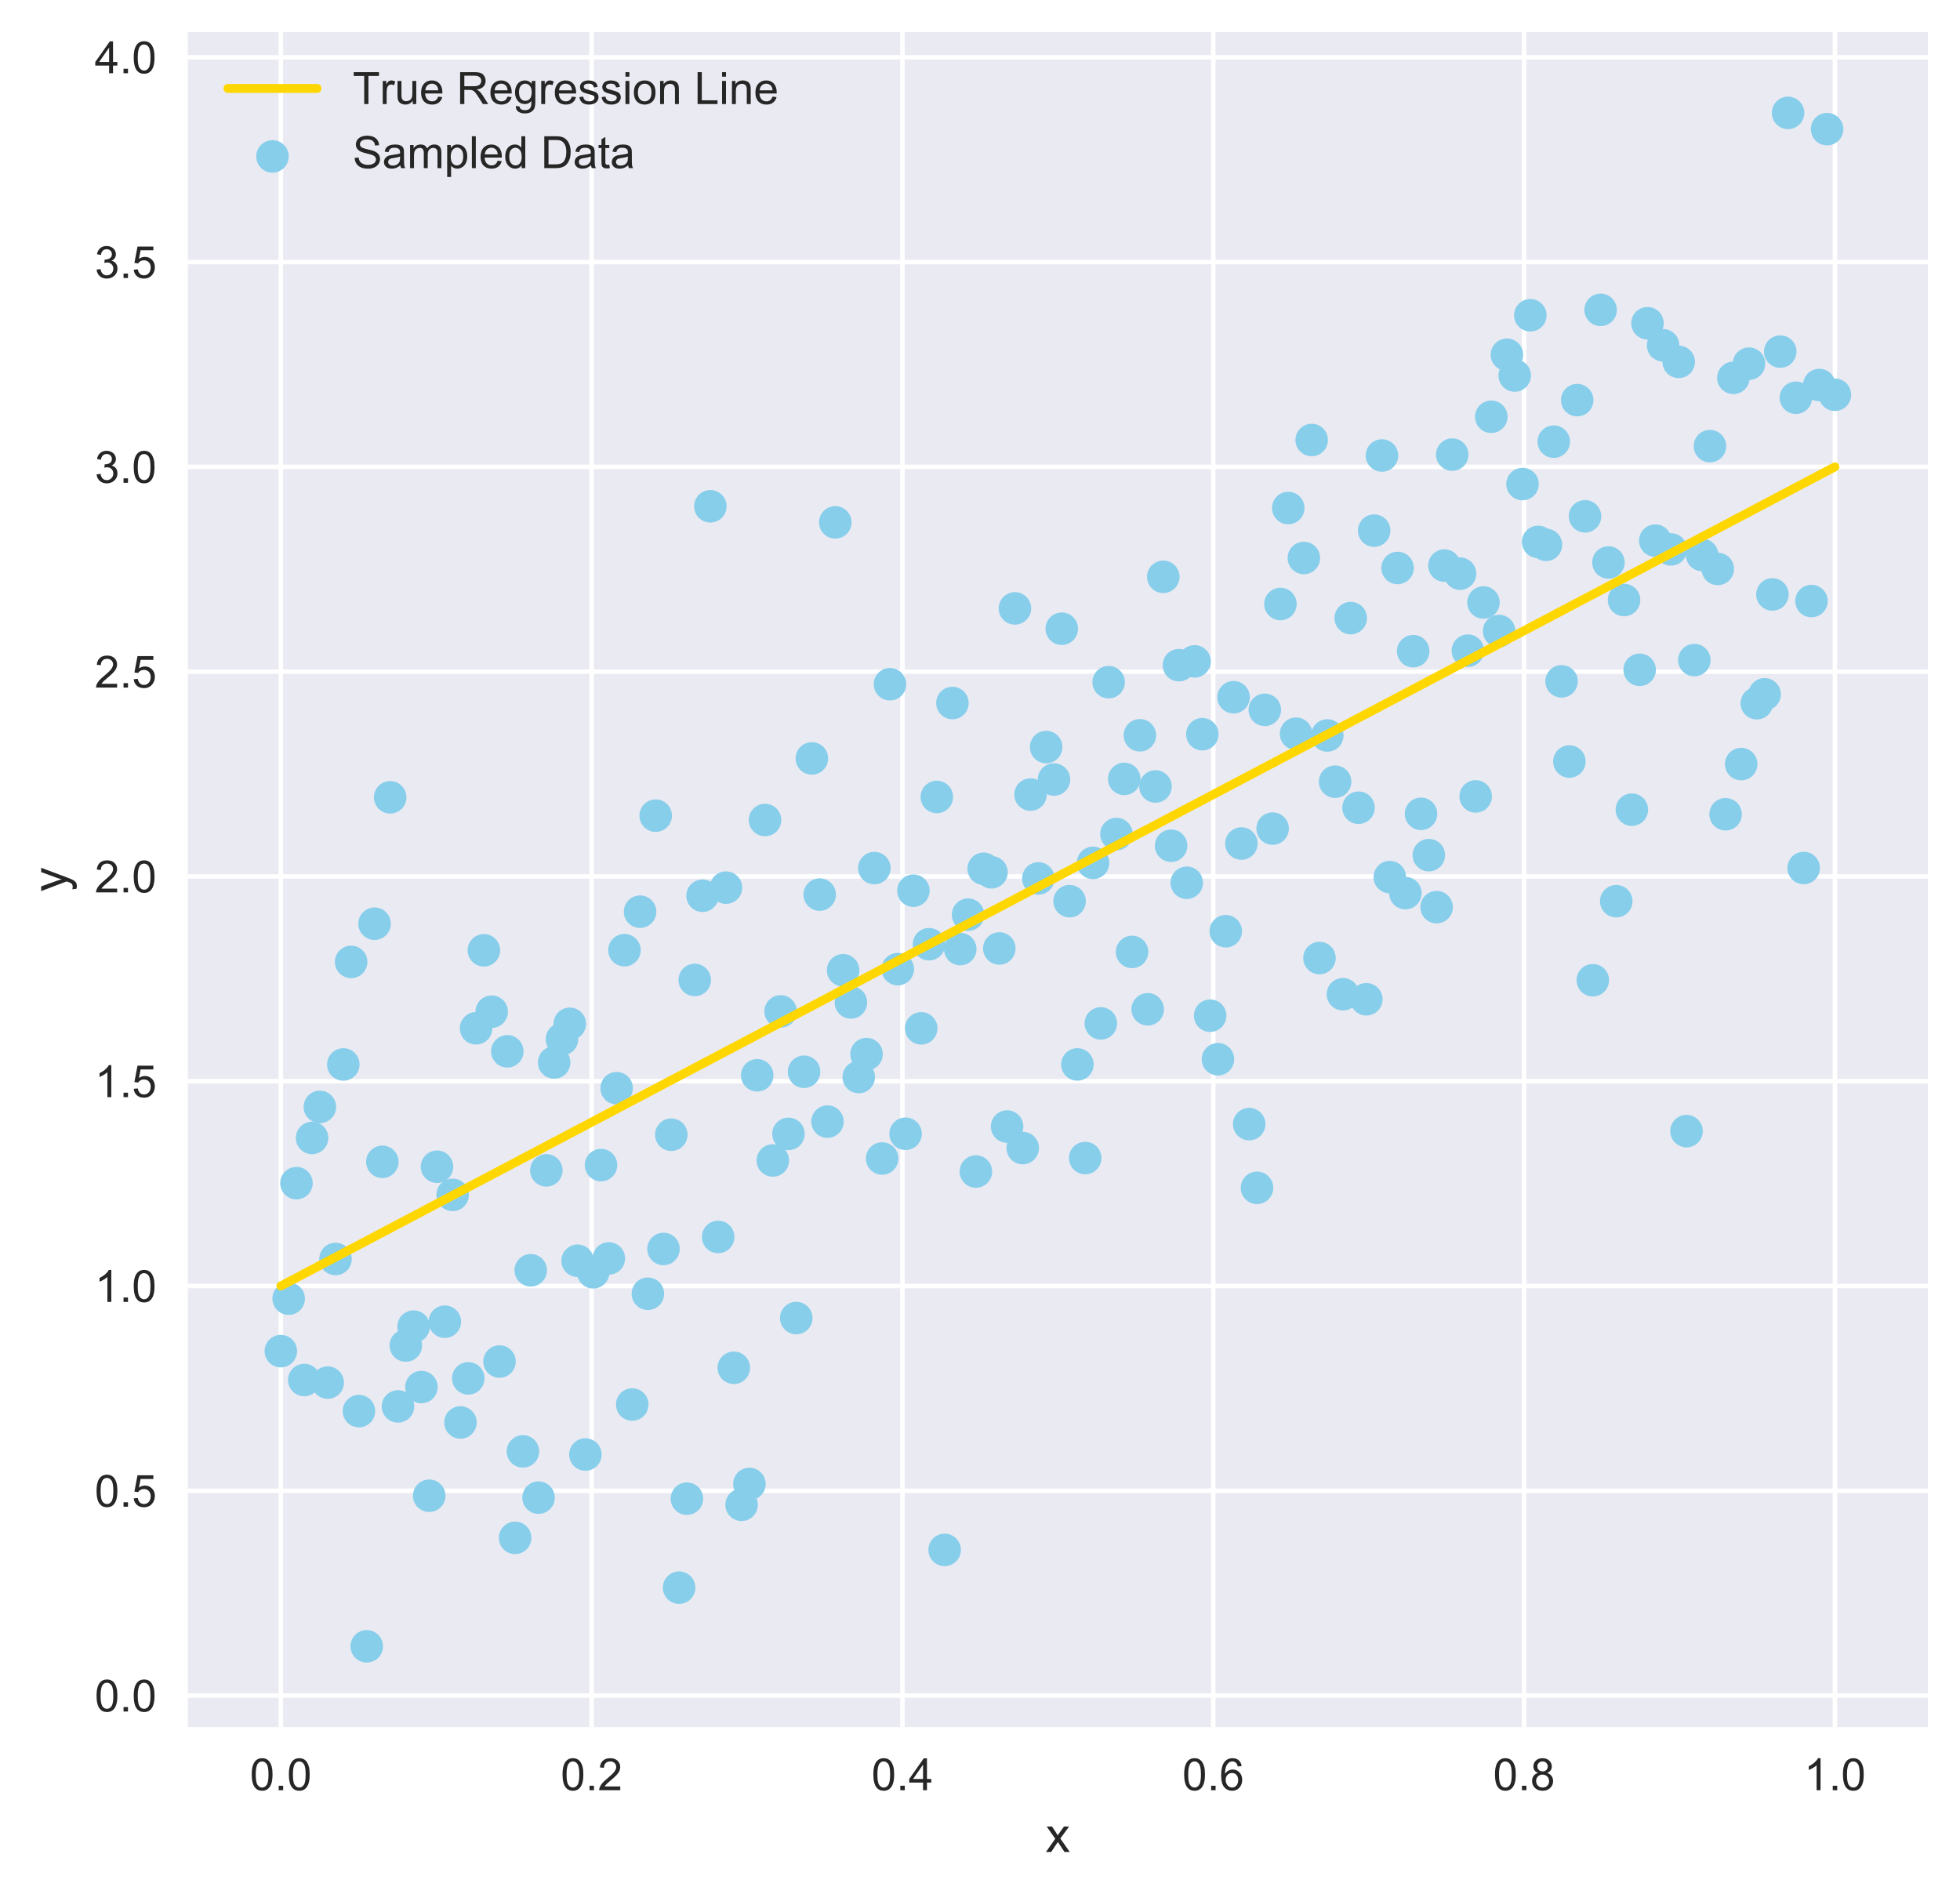 <?xml version="1.0" encoding="utf-8" standalone="no"?>
<!DOCTYPE svg PUBLIC "-//W3C//DTD SVG 1.1//EN"
  "http://www.w3.org/Graphics/SVG/1.1/DTD/svg11.dtd">
<!-- Created with matplotlib (https://matplotlib.org/) -->
<svg height="425.125pt" version="1.1" viewBox="0 0 439.96 425.125" width="439.96pt" xmlns="http://www.w3.org/2000/svg" xmlns:xlink="http://www.w3.org/1999/xlink">
 <defs>
  <style type="text/css">
*{stroke-linecap:butt;stroke-linejoin:round;}
  </style>
 </defs>
 <g id="figure_1">
  <g id="patch_1">
   <path d="M 0 425.125 
L 439.96 425.125 
L 439.96 0 
L 0 0 
z
" style="fill:#ffffff;"/>
  </g>
  <g id="axes_1">
   <g id="patch_2">
    <path d="M 42.16 387.72 
L 432.76 387.72 
L 432.76 7.2 
L 42.16 7.2 
z
" style="fill:#eaeaf2;"/>
   </g>
   <g id="matplotlib.axis_1">
    <g id="xtick_1">
     <g id="line2d_1">
      <path clip-path="url(#p7d7028e37c)" d="M 63.04 387.72 
L 63.04 7.2 
" style="fill:none;stroke:#ffffff;stroke-linecap:round;"/>
     </g>
     <g id="line2d_2"/>
     <g id="text_1">
      <!-- 0.0 -->
      <defs>
       <path d="M 4.156 35.297 
Q 4.156 48 6.766 55.734 
Q 9.375 63.484 14.516 67.672 
Q 19.672 71.875 27.484 71.875 
Q 33.25 71.875 37.594 69.547 
Q 41.938 67.234 44.766 62.859 
Q 47.609 58.5 49.219 52.219 
Q 50.828 45.953 50.828 35.297 
Q 50.828 22.703 48.234 14.969 
Q 45.656 7.234 40.5 3 
Q 35.359 -1.219 27.484 -1.219 
Q 17.141 -1.219 11.234 6.203 
Q 4.156 15.141 4.156 35.297 
z
M 13.188 35.297 
Q 13.188 17.672 17.312 11.828 
Q 21.438 6 27.484 6 
Q 33.547 6 37.672 11.859 
Q 41.797 17.719 41.797 35.297 
Q 41.797 52.984 37.672 58.781 
Q 33.547 64.594 27.391 64.594 
Q 21.344 64.594 17.719 59.469 
Q 13.188 52.938 13.188 35.297 
z
" id="ArialMT-48"/>
       <path d="M 9.078 0 
L 9.078 10.016 
L 19.094 10.016 
L 19.094 0 
z
" id="ArialMT-46"/>
      </defs>
      <g style="fill:#262626;" transform="translate(56.09 401.878)scale(0.1 -0.1)">
       <use xlink:href="#ArialMT-48"/>
       <use x="55.615" xlink:href="#ArialMT-46"/>
       <use x="83.398" xlink:href="#ArialMT-48"/>
      </g>
     </g>
    </g>
    <g id="xtick_2">
     <g id="line2d_3">
      <path clip-path="url(#p7d7028e37c)" d="M 132.808 387.72 
L 132.808 7.2 
" style="fill:none;stroke:#ffffff;stroke-linecap:round;"/>
     </g>
     <g id="line2d_4"/>
     <g id="text_2">
      <!-- 0.2 -->
      <defs>
       <path d="M 50.344 8.453 
L 50.344 0 
L 3.031 0 
Q 2.938 3.172 4.047 6.109 
Q 5.859 10.938 9.828 15.625 
Q 13.812 20.312 21.344 26.469 
Q 33.016 36.031 37.109 41.625 
Q 41.219 47.219 41.219 52.203 
Q 41.219 57.422 37.469 61 
Q 33.734 64.594 27.734 64.594 
Q 21.391 64.594 17.578 60.781 
Q 13.766 56.984 13.719 50.25 
L 4.688 51.172 
Q 5.609 61.281 11.656 66.578 
Q 17.719 71.875 27.938 71.875 
Q 38.234 71.875 44.234 66.156 
Q 50.25 60.453 50.25 52 
Q 50.25 47.703 48.484 43.547 
Q 46.734 39.406 42.656 34.812 
Q 38.578 30.219 29.109 22.219 
Q 21.188 15.578 18.938 13.203 
Q 16.703 10.844 15.234 8.453 
z
" id="ArialMT-50"/>
      </defs>
      <g style="fill:#262626;" transform="translate(125.858 401.878)scale(0.1 -0.1)">
       <use xlink:href="#ArialMT-48"/>
       <use x="55.615" xlink:href="#ArialMT-46"/>
       <use x="83.398" xlink:href="#ArialMT-50"/>
      </g>
     </g>
    </g>
    <g id="xtick_3">
     <g id="line2d_5">
      <path clip-path="url(#p7d7028e37c)" d="M 202.576 387.72 
L 202.576 7.2 
" style="fill:none;stroke:#ffffff;stroke-linecap:round;"/>
     </g>
     <g id="line2d_6"/>
     <g id="text_3">
      <!-- 0.4 -->
      <defs>
       <path d="M 32.328 0 
L 32.328 17.141 
L 1.266 17.141 
L 1.266 25.203 
L 33.938 71.578 
L 41.109 71.578 
L 41.109 25.203 
L 50.781 25.203 
L 50.781 17.141 
L 41.109 17.141 
L 41.109 0 
z
M 32.328 25.203 
L 32.328 57.469 
L 9.906 25.203 
z
" id="ArialMT-52"/>
      </defs>
      <g style="fill:#262626;" transform="translate(195.626 401.878)scale(0.1 -0.1)">
       <use xlink:href="#ArialMT-48"/>
       <use x="55.615" xlink:href="#ArialMT-46"/>
       <use x="83.398" xlink:href="#ArialMT-52"/>
      </g>
     </g>
    </g>
    <g id="xtick_4">
     <g id="line2d_7">
      <path clip-path="url(#p7d7028e37c)" d="M 272.344 387.72 
L 272.344 7.2 
" style="fill:none;stroke:#ffffff;stroke-linecap:round;"/>
     </g>
     <g id="line2d_8"/>
     <g id="text_4">
      <!-- 0.6 -->
      <defs>
       <path d="M 49.75 54.047 
L 41.016 53.375 
Q 39.844 58.547 37.703 60.891 
Q 34.125 64.656 28.906 64.656 
Q 24.703 64.656 21.531 62.312 
Q 17.391 59.281 14.984 53.469 
Q 12.594 47.656 12.5 36.922 
Q 15.672 41.75 20.266 44.094 
Q 24.859 46.438 29.891 46.438 
Q 38.672 46.438 44.844 39.969 
Q 51.031 33.5 51.031 23.25 
Q 51.031 16.5 48.125 10.719 
Q 45.219 4.938 40.141 1.859 
Q 35.062 -1.219 28.609 -1.219 
Q 17.625 -1.219 10.688 6.859 
Q 3.766 14.938 3.766 33.5 
Q 3.766 54.25 11.422 63.672 
Q 18.109 71.875 29.438 71.875 
Q 37.891 71.875 43.281 67.141 
Q 48.688 62.406 49.75 54.047 
z
M 13.875 23.188 
Q 13.875 18.656 15.797 14.5 
Q 17.719 10.359 21.188 8.172 
Q 24.656 6 28.469 6 
Q 34.031 6 38.031 10.484 
Q 42.047 14.984 42.047 22.703 
Q 42.047 30.125 38.078 34.391 
Q 34.125 38.672 28.125 38.672 
Q 22.172 38.672 18.016 34.391 
Q 13.875 30.125 13.875 23.188 
z
" id="ArialMT-54"/>
      </defs>
      <g style="fill:#262626;" transform="translate(265.394 401.878)scale(0.1 -0.1)">
       <use xlink:href="#ArialMT-48"/>
       <use x="55.615" xlink:href="#ArialMT-46"/>
       <use x="83.398" xlink:href="#ArialMT-54"/>
      </g>
     </g>
    </g>
    <g id="xtick_5">
     <g id="line2d_9">
      <path clip-path="url(#p7d7028e37c)" d="M 342.112 387.72 
L 342.112 7.2 
" style="fill:none;stroke:#ffffff;stroke-linecap:round;"/>
     </g>
     <g id="line2d_10"/>
     <g id="text_5">
      <!-- 0.8 -->
      <defs>
       <path d="M 17.672 38.812 
Q 12.203 40.828 9.562 44.531 
Q 6.938 48.25 6.938 53.422 
Q 6.938 61.234 12.547 66.547 
Q 18.172 71.875 27.484 71.875 
Q 36.859 71.875 42.578 66.422 
Q 48.297 60.984 48.297 53.172 
Q 48.297 48.188 45.672 44.5 
Q 43.062 40.828 37.75 38.812 
Q 44.344 36.672 47.781 31.875 
Q 51.219 27.094 51.219 20.453 
Q 51.219 11.281 44.719 5.031 
Q 38.234 -1.219 27.641 -1.219 
Q 17.047 -1.219 10.547 5.047 
Q 4.047 11.328 4.047 20.703 
Q 4.047 27.688 7.594 32.391 
Q 11.141 37.109 17.672 38.812 
z
M 15.922 53.719 
Q 15.922 48.641 19.188 45.406 
Q 22.469 42.188 27.688 42.188 
Q 32.766 42.188 36.016 45.375 
Q 39.266 48.578 39.266 53.219 
Q 39.266 58.062 35.906 61.359 
Q 32.562 64.656 27.594 64.656 
Q 22.562 64.656 19.234 61.422 
Q 15.922 58.203 15.922 53.719 
z
M 13.094 20.656 
Q 13.094 16.891 14.875 13.375 
Q 16.656 9.859 20.172 7.922 
Q 23.688 6 27.734 6 
Q 34.031 6 38.125 10.047 
Q 42.234 14.109 42.234 20.359 
Q 42.234 26.703 38.016 30.859 
Q 33.797 35.016 27.438 35.016 
Q 21.234 35.016 17.156 30.906 
Q 13.094 26.812 13.094 20.656 
z
" id="ArialMT-56"/>
      </defs>
      <g style="fill:#262626;" transform="translate(335.162 401.878)scale(0.1 -0.1)">
       <use xlink:href="#ArialMT-48"/>
       <use x="55.615" xlink:href="#ArialMT-46"/>
       <use x="83.398" xlink:href="#ArialMT-56"/>
      </g>
     </g>
    </g>
    <g id="xtick_6">
     <g id="line2d_11">
      <path clip-path="url(#p7d7028e37c)" d="M 411.879 387.72 
L 411.879 7.2 
" style="fill:none;stroke:#ffffff;stroke-linecap:round;"/>
     </g>
     <g id="line2d_12"/>
     <g id="text_6">
      <!-- 1.0 -->
      <defs>
       <path d="M 37.25 0 
L 28.469 0 
L 28.469 56 
Q 25.297 52.984 20.141 49.953 
Q 14.984 46.922 10.891 45.406 
L 10.891 53.906 
Q 18.266 57.375 23.781 62.297 
Q 29.297 67.234 31.594 71.875 
L 37.25 71.875 
z
" id="ArialMT-49"/>
      </defs>
      <g style="fill:#262626;" transform="translate(404.929 401.878)scale(0.1 -0.1)">
       <use xlink:href="#ArialMT-49"/>
       <use x="55.615" xlink:href="#ArialMT-46"/>
       <use x="83.398" xlink:href="#ArialMT-48"/>
      </g>
     </g>
    </g>
    <g id="text_7">
     <!-- x -->
     <defs>
      <path d="M 0.734 0 
L 19.672 26.953 
L 2.156 51.859 
L 13.141 51.859 
L 21.094 39.703 
Q 23.344 36.234 24.703 33.891 
Q 26.859 37.109 28.656 39.594 
L 37.406 51.859 
L 47.906 51.859 
L 29.984 27.438 
L 49.266 0 
L 38.484 0 
L 27.828 16.109 
L 25 20.453 
L 11.375 0 
z
" id="ArialMT-120"/>
     </defs>
     <g style="fill:#262626;" transform="translate(234.71 415.739)scale(0.11 -0.11)">
      <use xlink:href="#ArialMT-120"/>
     </g>
    </g>
   </g>
   <g id="matplotlib.axis_2">
    <g id="ytick_1">
     <g id="line2d_13">
      <path clip-path="url(#p7d7028e37c)" d="M 42.16 380.63 
L 432.76 380.63 
" style="fill:none;stroke:#ffffff;stroke-linecap:round;"/>
     </g>
     <g id="line2d_14"/>
     <g id="text_8">
      <!-- 0.0 -->
      <g style="fill:#262626;" transform="translate(21.26 384.209)scale(0.1 -0.1)">
       <use xlink:href="#ArialMT-48"/>
       <use x="55.615" xlink:href="#ArialMT-46"/>
       <use x="83.398" xlink:href="#ArialMT-48"/>
      </g>
     </g>
    </g>
    <g id="ytick_2">
     <g id="line2d_15">
      <path clip-path="url(#p7d7028e37c)" d="M 42.16 334.659 
L 432.76 334.659 
" style="fill:none;stroke:#ffffff;stroke-linecap:round;"/>
     </g>
     <g id="line2d_16"/>
     <g id="text_9">
      <!-- 0.5 -->
      <defs>
       <path d="M 4.156 18.75 
L 13.375 19.531 
Q 14.406 12.797 18.141 9.391 
Q 21.875 6 27.156 6 
Q 33.5 6 37.891 10.781 
Q 42.281 15.578 42.281 23.484 
Q 42.281 31 38.062 35.344 
Q 33.844 39.703 27 39.703 
Q 22.75 39.703 19.328 37.766 
Q 15.922 35.844 13.969 32.766 
L 5.719 33.844 
L 12.641 70.609 
L 48.25 70.609 
L 48.25 62.203 
L 19.672 62.203 
L 15.828 42.969 
Q 22.266 47.469 29.344 47.469 
Q 38.719 47.469 45.156 40.969 
Q 51.609 34.469 51.609 24.266 
Q 51.609 14.547 45.953 7.469 
Q 39.062 -1.219 27.156 -1.219 
Q 17.391 -1.219 11.203 4.25 
Q 5.031 9.719 4.156 18.75 
z
" id="ArialMT-53"/>
      </defs>
      <g style="fill:#262626;" transform="translate(21.26 338.237)scale(0.1 -0.1)">
       <use xlink:href="#ArialMT-48"/>
       <use x="55.615" xlink:href="#ArialMT-46"/>
       <use x="83.398" xlink:href="#ArialMT-53"/>
      </g>
     </g>
    </g>
    <g id="ytick_3">
     <g id="line2d_17">
      <path clip-path="url(#p7d7028e37c)" d="M 42.16 288.687 
L 432.76 288.687 
" style="fill:none;stroke:#ffffff;stroke-linecap:round;"/>
     </g>
     <g id="line2d_18"/>
     <g id="text_10">
      <!-- 1.0 -->
      <g style="fill:#262626;" transform="translate(21.26 292.266)scale(0.1 -0.1)">
       <use xlink:href="#ArialMT-49"/>
       <use x="55.615" xlink:href="#ArialMT-46"/>
       <use x="83.398" xlink:href="#ArialMT-48"/>
      </g>
     </g>
    </g>
    <g id="ytick_4">
     <g id="line2d_19">
      <path clip-path="url(#p7d7028e37c)" d="M 42.16 242.716 
L 432.76 242.716 
" style="fill:none;stroke:#ffffff;stroke-linecap:round;"/>
     </g>
     <g id="line2d_20"/>
     <g id="text_11">
      <!-- 1.5 -->
      <g style="fill:#262626;" transform="translate(21.26 246.295)scale(0.1 -0.1)">
       <use xlink:href="#ArialMT-49"/>
       <use x="55.615" xlink:href="#ArialMT-46"/>
       <use x="83.398" xlink:href="#ArialMT-53"/>
      </g>
     </g>
    </g>
    <g id="ytick_5">
     <g id="line2d_21">
      <path clip-path="url(#p7d7028e37c)" d="M 42.16 196.745 
L 432.76 196.745 
" style="fill:none;stroke:#ffffff;stroke-linecap:round;"/>
     </g>
     <g id="line2d_22"/>
     <g id="text_12">
      <!-- 2.0 -->
      <g style="fill:#262626;" transform="translate(21.26 200.324)scale(0.1 -0.1)">
       <use xlink:href="#ArialMT-50"/>
       <use x="55.615" xlink:href="#ArialMT-46"/>
       <use x="83.398" xlink:href="#ArialMT-48"/>
      </g>
     </g>
    </g>
    <g id="ytick_6">
     <g id="line2d_23">
      <path clip-path="url(#p7d7028e37c)" d="M 42.16 150.774 
L 432.76 150.774 
" style="fill:none;stroke:#ffffff;stroke-linecap:round;"/>
     </g>
     <g id="line2d_24"/>
     <g id="text_13">
      <!-- 2.5 -->
      <g style="fill:#262626;" transform="translate(21.26 154.353)scale(0.1 -0.1)">
       <use xlink:href="#ArialMT-50"/>
       <use x="55.615" xlink:href="#ArialMT-46"/>
       <use x="83.398" xlink:href="#ArialMT-53"/>
      </g>
     </g>
    </g>
    <g id="ytick_7">
     <g id="line2d_25">
      <path clip-path="url(#p7d7028e37c)" d="M 42.16 104.803 
L 432.76 104.803 
" style="fill:none;stroke:#ffffff;stroke-linecap:round;"/>
     </g>
     <g id="line2d_26"/>
     <g id="text_14">
      <!-- 3.0 -->
      <defs>
       <path d="M 4.203 18.891 
L 12.984 20.062 
Q 14.5 12.594 18.141 9.297 
Q 21.781 6 27 6 
Q 33.203 6 37.469 10.297 
Q 41.75 14.594 41.75 20.953 
Q 41.75 27 37.797 30.922 
Q 33.844 34.859 27.734 34.859 
Q 25.25 34.859 21.531 33.891 
L 22.516 41.609 
Q 23.391 41.5 23.922 41.5 
Q 29.547 41.5 34.031 44.422 
Q 38.531 47.359 38.531 53.469 
Q 38.531 58.297 35.25 61.469 
Q 31.984 64.656 26.812 64.656 
Q 21.688 64.656 18.266 61.422 
Q 14.844 58.203 13.875 51.766 
L 5.078 53.328 
Q 6.688 62.156 12.391 67.016 
Q 18.109 71.875 26.609 71.875 
Q 32.469 71.875 37.391 69.359 
Q 42.328 66.844 44.938 62.5 
Q 47.562 58.156 47.562 53.266 
Q 47.562 48.641 45.062 44.828 
Q 42.578 41.016 37.703 38.766 
Q 44.047 37.312 47.562 32.688 
Q 51.078 28.078 51.078 21.141 
Q 51.078 11.766 44.234 5.25 
Q 37.406 -1.266 26.953 -1.266 
Q 17.531 -1.266 11.297 4.344 
Q 5.078 9.969 4.203 18.891 
z
" id="ArialMT-51"/>
      </defs>
      <g style="fill:#262626;" transform="translate(21.26 108.382)scale(0.1 -0.1)">
       <use xlink:href="#ArialMT-51"/>
       <use x="55.615" xlink:href="#ArialMT-46"/>
       <use x="83.398" xlink:href="#ArialMT-48"/>
      </g>
     </g>
    </g>
    <g id="ytick_8">
     <g id="line2d_27">
      <path clip-path="url(#p7d7028e37c)" d="M 42.16 58.832 
L 432.76 58.832 
" style="fill:none;stroke:#ffffff;stroke-linecap:round;"/>
     </g>
     <g id="line2d_28"/>
     <g id="text_15">
      <!-- 3.5 -->
      <g style="fill:#262626;" transform="translate(21.26 62.411)scale(0.1 -0.1)">
       <use xlink:href="#ArialMT-51"/>
       <use x="55.615" xlink:href="#ArialMT-46"/>
       <use x="83.398" xlink:href="#ArialMT-53"/>
      </g>
     </g>
    </g>
    <g id="ytick_9">
     <g id="line2d_29">
      <path clip-path="url(#p7d7028e37c)" d="M 42.16 12.861 
L 432.76 12.861 
" style="fill:none;stroke:#ffffff;stroke-linecap:round;"/>
     </g>
     <g id="line2d_30"/>
     <g id="text_16">
      <!-- 4.0 -->
      <g style="fill:#262626;" transform="translate(21.26 16.44)scale(0.1 -0.1)">
       <use xlink:href="#ArialMT-52"/>
       <use x="55.615" xlink:href="#ArialMT-46"/>
       <use x="83.398" xlink:href="#ArialMT-48"/>
      </g>
     </g>
    </g>
    <g id="text_17">
     <!-- y -->
     <defs>
      <path d="M 6.203 -19.969 
L 5.219 -11.719 
Q 8.109 -12.5 10.25 -12.5 
Q 13.188 -12.5 14.938 -11.516 
Q 16.703 -10.547 17.828 -8.797 
Q 18.656 -7.469 20.516 -2.25 
Q 20.75 -1.516 21.297 -0.094 
L 1.609 51.859 
L 11.078 51.859 
L 21.875 21.828 
Q 23.969 16.109 25.641 9.812 
Q 27.156 15.875 29.25 21.625 
L 40.328 51.859 
L 49.125 51.859 
L 29.391 -0.875 
Q 26.219 -9.422 24.469 -12.641 
Q 22.125 -17 19.094 -19.016 
Q 16.062 -21.047 11.859 -21.047 
Q 9.328 -21.047 6.203 -19.969 
z
" id="ArialMT-121"/>
     </defs>
     <g style="fill:#262626;" transform="translate(14.945 200.21)rotate(-90)scale(0.11 -0.11)">
      <use xlink:href="#ArialMT-121"/>
     </g>
    </g>
   </g>
   <g id="PathCollection_1">
    <defs>
     <path d="M 0 3.5 
C 0.928 3.5 1.819 3.131 2.475 2.475 
C 3.131 1.819 3.5 0.928 3.5 0 
C 3.5 -0.928 3.131 -1.819 2.475 -2.475 
C 1.819 -3.131 0.928 -3.5 0 -3.5 
C -0.928 -3.5 -1.819 -3.131 -2.475 -2.475 
C -3.131 -1.819 -3.5 -0.928 -3.5 0 
C -3.5 0.928 -3.131 1.819 -2.475 2.475 
C -1.819 3.131 -0.928 3.5 0 3.5 
z
" id="m3c69fafcce" style="stroke:#87ceeb;stroke-width:0.3;"/>
    </defs>
    <g clip-path="url(#p7d7028e37c)">
     <use style="fill:#87ceeb;stroke:#87ceeb;stroke-width:0.3;" x="63.04" xlink:href="#m3c69fafcce" y="303.31"/>
     <use style="fill:#87ceeb;stroke:#87ceeb;stroke-width:0.3;" x="64.793" xlink:href="#m3c69fafcce" y="291.532"/>
     <use style="fill:#87ceeb;stroke:#87ceeb;stroke-width:0.3;" x="66.546" xlink:href="#m3c69fafcce" y="265.602"/>
     <use style="fill:#87ceeb;stroke:#87ceeb;stroke-width:0.3;" x="68.299" xlink:href="#m3c69fafcce" y="309.793"/>
     <use style="fill:#87ceeb;stroke:#87ceeb;stroke-width:0.3;" x="70.052" xlink:href="#m3c69fafcce" y="255.458"/>
     <use style="fill:#87ceeb;stroke:#87ceeb;stroke-width:0.3;" x="71.805" xlink:href="#m3c69fafcce" y="248.485"/>
     <use style="fill:#87ceeb;stroke:#87ceeb;stroke-width:0.3;" x="73.558" xlink:href="#m3c69fafcce" y="310.38"/>
     <use style="fill:#87ceeb;stroke:#87ceeb;stroke-width:0.3;" x="75.311" xlink:href="#m3c69fafcce" y="282.627"/>
     <use style="fill:#87ceeb;stroke:#87ceeb;stroke-width:0.3;" x="77.064" xlink:href="#m3c69fafcce" y="238.955"/>
     <use style="fill:#87ceeb;stroke:#87ceeb;stroke-width:0.3;" x="78.817" xlink:href="#m3c69fafcce" y="215.935"/>
     <use style="fill:#87ceeb;stroke:#87ceeb;stroke-width:0.3;" x="80.57" xlink:href="#m3c69fafcce" y="316.774"/>
     <use style="fill:#87ceeb;stroke:#87ceeb;stroke-width:0.3;" x="82.323" xlink:href="#m3c69fafcce" y="369.578"/>
     <use style="fill:#87ceeb;stroke:#87ceeb;stroke-width:0.3;" x="84.076" xlink:href="#m3c69fafcce" y="207.361"/>
     <use style="fill:#87ceeb;stroke:#87ceeb;stroke-width:0.3;" x="85.829" xlink:href="#m3c69fafcce" y="260.811"/>
     <use style="fill:#87ceeb;stroke:#87ceeb;stroke-width:0.3;" x="87.582" xlink:href="#m3c69fafcce" y="178.986"/>
     <use style="fill:#87ceeb;stroke:#87ceeb;stroke-width:0.3;" x="89.335" xlink:href="#m3c69fafcce" y="315.72"/>
     <use style="fill:#87ceeb;stroke:#87ceeb;stroke-width:0.3;" x="91.088" xlink:href="#m3c69fafcce" y="302.056"/>
     <use style="fill:#87ceeb;stroke:#87ceeb;stroke-width:0.3;" x="92.841" xlink:href="#m3c69fafcce" y="297.806"/>
     <use style="fill:#87ceeb;stroke:#87ceeb;stroke-width:0.3;" x="94.593" xlink:href="#m3c69fafcce" y="311.378"/>
     <use style="fill:#87ceeb;stroke:#87ceeb;stroke-width:0.3;" x="96.346" xlink:href="#m3c69fafcce" y="335.773"/>
     <use style="fill:#87ceeb;stroke:#87ceeb;stroke-width:0.3;" x="98.099" xlink:href="#m3c69fafcce" y="261.916"/>
     <use style="fill:#87ceeb;stroke:#87ceeb;stroke-width:0.3;" x="99.852" xlink:href="#m3c69fafcce" y="296.708"/>
     <use style="fill:#87ceeb;stroke:#87ceeb;stroke-width:0.3;" x="101.605" xlink:href="#m3c69fafcce" y="268.233"/>
     <use style="fill:#87ceeb;stroke:#87ceeb;stroke-width:0.3;" x="103.358" xlink:href="#m3c69fafcce" y="319.327"/>
     <use style="fill:#87ceeb;stroke:#87ceeb;stroke-width:0.3;" x="105.111" xlink:href="#m3c69fafcce" y="309.422"/>
     <use style="fill:#87ceeb;stroke:#87ceeb;stroke-width:0.3;" x="106.864" xlink:href="#m3c69fafcce" y="230.84"/>
     <use style="fill:#87ceeb;stroke:#87ceeb;stroke-width:0.3;" x="108.617" xlink:href="#m3c69fafcce" y="213.333"/>
     <use style="fill:#87ceeb;stroke:#87ceeb;stroke-width:0.3;" x="110.37" xlink:href="#m3c69fafcce" y="227.116"/>
     <use style="fill:#87ceeb;stroke:#87ceeb;stroke-width:0.3;" x="112.123" xlink:href="#m3c69fafcce" y="305.646"/>
     <use style="fill:#87ceeb;stroke:#87ceeb;stroke-width:0.3;" x="113.876" xlink:href="#m3c69fafcce" y="236.007"/>
     <use style="fill:#87ceeb;stroke:#87ceeb;stroke-width:0.3;" x="115.629" xlink:href="#m3c69fafcce" y="345.231"/>
     <use style="fill:#87ceeb;stroke:#87ceeb;stroke-width:0.3;" x="117.382" xlink:href="#m3c69fafcce" y="325.82"/>
     <use style="fill:#87ceeb;stroke:#87ceeb;stroke-width:0.3;" x="119.135" xlink:href="#m3c69fafcce" y="285.162"/>
     <use style="fill:#87ceeb;stroke:#87ceeb;stroke-width:0.3;" x="120.888" xlink:href="#m3c69fafcce" y="336.199"/>
     <use style="fill:#87ceeb;stroke:#87ceeb;stroke-width:0.3;" x="122.641" xlink:href="#m3c69fafcce" y="262.731"/>
     <use style="fill:#87ceeb;stroke:#87ceeb;stroke-width:0.3;" x="124.394" xlink:href="#m3c69fafcce" y="238.508"/>
     <use style="fill:#87ceeb;stroke:#87ceeb;stroke-width:0.3;" x="126.147" xlink:href="#m3c69fafcce" y="233.263"/>
     <use style="fill:#87ceeb;stroke:#87ceeb;stroke-width:0.3;" x="127.9" xlink:href="#m3c69fafcce" y="229.832"/>
     <use style="fill:#87ceeb;stroke:#87ceeb;stroke-width:0.3;" x="129.653" xlink:href="#m3c69fafcce" y="283.028"/>
     <use style="fill:#87ceeb;stroke:#87ceeb;stroke-width:0.3;" x="131.406" xlink:href="#m3c69fafcce" y="326.522"/>
     <use style="fill:#87ceeb;stroke:#87ceeb;stroke-width:0.3;" x="133.159" xlink:href="#m3c69fafcce" y="285.614"/>
     <use style="fill:#87ceeb;stroke:#87ceeb;stroke-width:0.3;" x="134.912" xlink:href="#m3c69fafcce" y="261.548"/>
     <use style="fill:#87ceeb;stroke:#87ceeb;stroke-width:0.3;" x="136.665" xlink:href="#m3c69fafcce" y="282.505"/>
     <use style="fill:#87ceeb;stroke:#87ceeb;stroke-width:0.3;" x="138.418" xlink:href="#m3c69fafcce" y="244.285"/>
     <use style="fill:#87ceeb;stroke:#87ceeb;stroke-width:0.3;" x="140.17" xlink:href="#m3c69fafcce" y="213.304"/>
     <use style="fill:#87ceeb;stroke:#87ceeb;stroke-width:0.3;" x="141.923" xlink:href="#m3c69fafcce" y="315.297"/>
     <use style="fill:#87ceeb;stroke:#87ceeb;stroke-width:0.3;" x="143.676" xlink:href="#m3c69fafcce" y="204.661"/>
     <use style="fill:#87ceeb;stroke:#87ceeb;stroke-width:0.3;" x="145.429" xlink:href="#m3c69fafcce" y="290.43"/>
     <use style="fill:#87ceeb;stroke:#87ceeb;stroke-width:0.3;" x="147.182" xlink:href="#m3c69fafcce" y="183.106"/>
     <use style="fill:#87ceeb;stroke:#87ceeb;stroke-width:0.3;" x="148.935" xlink:href="#m3c69fafcce" y="280.373"/>
     <use style="fill:#87ceeb;stroke:#87ceeb;stroke-width:0.3;" x="150.688" xlink:href="#m3c69fafcce" y="254.729"/>
     <use style="fill:#87ceeb;stroke:#87ceeb;stroke-width:0.3;" x="152.441" xlink:href="#m3c69fafcce" y="356.41"/>
     <use style="fill:#87ceeb;stroke:#87ceeb;stroke-width:0.3;" x="154.194" xlink:href="#m3c69fafcce" y="336.428"/>
     <use style="fill:#87ceeb;stroke:#87ceeb;stroke-width:0.3;" x="155.947" xlink:href="#m3c69fafcce" y="219.988"/>
     <use style="fill:#87ceeb;stroke:#87ceeb;stroke-width:0.3;" x="157.7" xlink:href="#m3c69fafcce" y="201.083"/>
     <use style="fill:#87ceeb;stroke:#87ceeb;stroke-width:0.3;" x="159.453" xlink:href="#m3c69fafcce" y="113.658"/>
     <use style="fill:#87ceeb;stroke:#87ceeb;stroke-width:0.3;" x="161.206" xlink:href="#m3c69fafcce" y="277.679"/>
     <use style="fill:#87ceeb;stroke:#87ceeb;stroke-width:0.3;" x="162.959" xlink:href="#m3c69fafcce" y="199.266"/>
     <use style="fill:#87ceeb;stroke:#87ceeb;stroke-width:0.3;" x="164.712" xlink:href="#m3c69fafcce" y="307.052"/>
     <use style="fill:#87ceeb;stroke:#87ceeb;stroke-width:0.3;" x="166.465" xlink:href="#m3c69fafcce" y="337.801"/>
     <use style="fill:#87ceeb;stroke:#87ceeb;stroke-width:0.3;" x="168.218" xlink:href="#m3c69fafcce" y="333.125"/>
     <use style="fill:#87ceeb;stroke:#87ceeb;stroke-width:0.3;" x="169.971" xlink:href="#m3c69fafcce" y="241.388"/>
     <use style="fill:#87ceeb;stroke:#87ceeb;stroke-width:0.3;" x="171.724" xlink:href="#m3c69fafcce" y="184.079"/>
     <use style="fill:#87ceeb;stroke:#87ceeb;stroke-width:0.3;" x="173.477" xlink:href="#m3c69fafcce" y="260.513"/>
     <use style="fill:#87ceeb;stroke:#87ceeb;stroke-width:0.3;" x="175.23" xlink:href="#m3c69fafcce" y="227.048"/>
     <use style="fill:#87ceeb;stroke:#87ceeb;stroke-width:0.3;" x="176.983" xlink:href="#m3c69fafcce" y="254.545"/>
     <use style="fill:#87ceeb;stroke:#87ceeb;stroke-width:0.3;" x="178.736" xlink:href="#m3c69fafcce" y="295.888"/>
     <use style="fill:#87ceeb;stroke:#87ceeb;stroke-width:0.3;" x="180.489" xlink:href="#m3c69fafcce" y="240.597"/>
     <use style="fill:#87ceeb;stroke:#87ceeb;stroke-width:0.3;" x="182.242" xlink:href="#m3c69fafcce" y="170.256"/>
     <use style="fill:#87ceeb;stroke:#87ceeb;stroke-width:0.3;" x="183.995" xlink:href="#m3c69fafcce" y="200.828"/>
     <use style="fill:#87ceeb;stroke:#87ceeb;stroke-width:0.3;" x="185.747" xlink:href="#m3c69fafcce" y="251.789"/>
     <use style="fill:#87ceeb;stroke:#87ceeb;stroke-width:0.3;" x="187.5" xlink:href="#m3c69fafcce" y="117.265"/>
     <use style="fill:#87ceeb;stroke:#87ceeb;stroke-width:0.3;" x="189.253" xlink:href="#m3c69fafcce" y="217.811"/>
     <use style="fill:#87ceeb;stroke:#87ceeb;stroke-width:0.3;" x="191.006" xlink:href="#m3c69fafcce" y="225.042"/>
     <use style="fill:#87ceeb;stroke:#87ceeb;stroke-width:0.3;" x="192.759" xlink:href="#m3c69fafcce" y="241.778"/>
     <use style="fill:#87ceeb;stroke:#87ceeb;stroke-width:0.3;" x="194.512" xlink:href="#m3c69fafcce" y="236.63"/>
     <use style="fill:#87ceeb;stroke:#87ceeb;stroke-width:0.3;" x="196.265" xlink:href="#m3c69fafcce" y="194.878"/>
     <use style="fill:#87ceeb;stroke:#87ceeb;stroke-width:0.3;" x="198.018" xlink:href="#m3c69fafcce" y="260.07"/>
     <use style="fill:#87ceeb;stroke:#87ceeb;stroke-width:0.3;" x="199.771" xlink:href="#m3c69fafcce" y="153.6"/>
     <use style="fill:#87ceeb;stroke:#87ceeb;stroke-width:0.3;" x="201.524" xlink:href="#m3c69fafcce" y="217.561"/>
     <use style="fill:#87ceeb;stroke:#87ceeb;stroke-width:0.3;" x="203.277" xlink:href="#m3c69fafcce" y="254.514"/>
     <use style="fill:#87ceeb;stroke:#87ceeb;stroke-width:0.3;" x="205.03" xlink:href="#m3c69fafcce" y="199.946"/>
     <use style="fill:#87ceeb;stroke:#87ceeb;stroke-width:0.3;" x="206.783" xlink:href="#m3c69fafcce" y="230.849"/>
     <use style="fill:#87ceeb;stroke:#87ceeb;stroke-width:0.3;" x="208.536" xlink:href="#m3c69fafcce" y="211.963"/>
     <use style="fill:#87ceeb;stroke:#87ceeb;stroke-width:0.3;" x="210.289" xlink:href="#m3c69fafcce" y="178.908"/>
     <use style="fill:#87ceeb;stroke:#87ceeb;stroke-width:0.3;" x="212.042" xlink:href="#m3c69fafcce" y="347.93"/>
     <use style="fill:#87ceeb;stroke:#87ceeb;stroke-width:0.3;" x="213.795" xlink:href="#m3c69fafcce" y="157.824"/>
     <use style="fill:#87ceeb;stroke:#87ceeb;stroke-width:0.3;" x="215.548" xlink:href="#m3c69fafcce" y="213.055"/>
     <use style="fill:#87ceeb;stroke:#87ceeb;stroke-width:0.3;" x="217.301" xlink:href="#m3c69fafcce" y="205.336"/>
     <use style="fill:#87ceeb;stroke:#87ceeb;stroke-width:0.3;" x="219.054" xlink:href="#m3c69fafcce" y="262.994"/>
     <use style="fill:#87ceeb;stroke:#87ceeb;stroke-width:0.3;" x="220.807" xlink:href="#m3c69fafcce" y="195.027"/>
     <use style="fill:#87ceeb;stroke:#87ceeb;stroke-width:0.3;" x="222.56" xlink:href="#m3c69fafcce" y="195.819"/>
     <use style="fill:#87ceeb;stroke:#87ceeb;stroke-width:0.3;" x="224.313" xlink:href="#m3c69fafcce" y="212.917"/>
     <use style="fill:#87ceeb;stroke:#87ceeb;stroke-width:0.3;" x="226.066" xlink:href="#m3c69fafcce" y="252.893"/>
     <use style="fill:#87ceeb;stroke:#87ceeb;stroke-width:0.3;" x="227.819" xlink:href="#m3c69fafcce" y="136.579"/>
     <use style="fill:#87ceeb;stroke:#87ceeb;stroke-width:0.3;" x="229.572" xlink:href="#m3c69fafcce" y="257.727"/>
     <use style="fill:#87ceeb;stroke:#87ceeb;stroke-width:0.3;" x="231.324" xlink:href="#m3c69fafcce" y="178.372"/>
     <use style="fill:#87ceeb;stroke:#87ceeb;stroke-width:0.3;" x="233.077" xlink:href="#m3c69fafcce" y="197.193"/>
     <use style="fill:#87ceeb;stroke:#87ceeb;stroke-width:0.3;" x="234.83" xlink:href="#m3c69fafcce" y="167.706"/>
     <use style="fill:#87ceeb;stroke:#87ceeb;stroke-width:0.3;" x="236.583" xlink:href="#m3c69fafcce" y="174.99"/>
     <use style="fill:#87ceeb;stroke:#87ceeb;stroke-width:0.3;" x="238.336" xlink:href="#m3c69fafcce" y="141.141"/>
     <use style="fill:#87ceeb;stroke:#87ceeb;stroke-width:0.3;" x="240.089" xlink:href="#m3c69fafcce" y="202.3"/>
     <use style="fill:#87ceeb;stroke:#87ceeb;stroke-width:0.3;" x="241.842" xlink:href="#m3c69fafcce" y="238.95"/>
     <use style="fill:#87ceeb;stroke:#87ceeb;stroke-width:0.3;" x="243.595" xlink:href="#m3c69fafcce" y="259.967"/>
     <use style="fill:#87ceeb;stroke:#87ceeb;stroke-width:0.3;" x="245.348" xlink:href="#m3c69fafcce" y="193.709"/>
     <use style="fill:#87ceeb;stroke:#87ceeb;stroke-width:0.3;" x="247.101" xlink:href="#m3c69fafcce" y="229.737"/>
     <use style="fill:#87ceeb;stroke:#87ceeb;stroke-width:0.3;" x="248.854" xlink:href="#m3c69fafcce" y="153.139"/>
     <use style="fill:#87ceeb;stroke:#87ceeb;stroke-width:0.3;" x="250.607" xlink:href="#m3c69fafcce" y="187.23"/>
     <use style="fill:#87ceeb;stroke:#87ceeb;stroke-width:0.3;" x="252.36" xlink:href="#m3c69fafcce" y="174.851"/>
     <use style="fill:#87ceeb;stroke:#87ceeb;stroke-width:0.3;" x="254.113" xlink:href="#m3c69fafcce" y="213.696"/>
     <use style="fill:#87ceeb;stroke:#87ceeb;stroke-width:0.3;" x="255.866" xlink:href="#m3c69fafcce" y="165.063"/>
     <use style="fill:#87ceeb;stroke:#87ceeb;stroke-width:0.3;" x="257.619" xlink:href="#m3c69fafcce" y="226.573"/>
     <use style="fill:#87ceeb;stroke:#87ceeb;stroke-width:0.3;" x="259.372" xlink:href="#m3c69fafcce" y="176.556"/>
     <use style="fill:#87ceeb;stroke:#87ceeb;stroke-width:0.3;" x="261.125" xlink:href="#m3c69fafcce" y="129.489"/>
     <use style="fill:#87ceeb;stroke:#87ceeb;stroke-width:0.3;" x="262.878" xlink:href="#m3c69fafcce" y="189.86"/>
     <use style="fill:#87ceeb;stroke:#87ceeb;stroke-width:0.3;" x="264.631" xlink:href="#m3c69fafcce" y="149.324"/>
     <use style="fill:#87ceeb;stroke:#87ceeb;stroke-width:0.3;" x="266.384" xlink:href="#m3c69fafcce" y="198.169"/>
     <use style="fill:#87ceeb;stroke:#87ceeb;stroke-width:0.3;" x="268.137" xlink:href="#m3c69fafcce" y="148.469"/>
     <use style="fill:#87ceeb;stroke:#87ceeb;stroke-width:0.3;" x="269.89" xlink:href="#m3c69fafcce" y="164.817"/>
     <use style="fill:#87ceeb;stroke:#87ceeb;stroke-width:0.3;" x="271.643" xlink:href="#m3c69fafcce" y="228.013"/>
     <use style="fill:#87ceeb;stroke:#87ceeb;stroke-width:0.3;" x="273.396" xlink:href="#m3c69fafcce" y="237.784"/>
     <use style="fill:#87ceeb;stroke:#87ceeb;stroke-width:0.3;" x="275.149" xlink:href="#m3c69fafcce" y="209.045"/>
     <use style="fill:#87ceeb;stroke:#87ceeb;stroke-width:0.3;" x="276.901" xlink:href="#m3c69fafcce" y="156.518"/>
     <use style="fill:#87ceeb;stroke:#87ceeb;stroke-width:0.3;" x="278.654" xlink:href="#m3c69fafcce" y="189.362"/>
     <use style="fill:#87ceeb;stroke:#87ceeb;stroke-width:0.3;" x="280.407" xlink:href="#m3c69fafcce" y="252.349"/>
     <use style="fill:#87ceeb;stroke:#87ceeb;stroke-width:0.3;" x="282.16" xlink:href="#m3c69fafcce" y="266.654"/>
     <use style="fill:#87ceeb;stroke:#87ceeb;stroke-width:0.3;" x="283.913" xlink:href="#m3c69fafcce" y="159.352"/>
     <use style="fill:#87ceeb;stroke:#87ceeb;stroke-width:0.3;" x="285.666" xlink:href="#m3c69fafcce" y="186.012"/>
     <use style="fill:#87ceeb;stroke:#87ceeb;stroke-width:0.3;" x="287.419" xlink:href="#m3c69fafcce" y="135.596"/>
     <use style="fill:#87ceeb;stroke:#87ceeb;stroke-width:0.3;" x="289.172" xlink:href="#m3c69fafcce" y="114.043"/>
     <use style="fill:#87ceeb;stroke:#87ceeb;stroke-width:0.3;" x="290.925" xlink:href="#m3c69fafcce" y="164.712"/>
     <use style="fill:#87ceeb;stroke:#87ceeb;stroke-width:0.3;" x="292.678" xlink:href="#m3c69fafcce" y="125.26"/>
     <use style="fill:#87ceeb;stroke:#87ceeb;stroke-width:0.3;" x="294.431" xlink:href="#m3c69fafcce" y="98.775"/>
     <use style="fill:#87ceeb;stroke:#87ceeb;stroke-width:0.3;" x="296.184" xlink:href="#m3c69fafcce" y="215.072"/>
     <use style="fill:#87ceeb;stroke:#87ceeb;stroke-width:0.3;" x="297.937" xlink:href="#m3c69fafcce" y="165.101"/>
     <use style="fill:#87ceeb;stroke:#87ceeb;stroke-width:0.3;" x="299.69" xlink:href="#m3c69fafcce" y="175.476"/>
     <use style="fill:#87ceeb;stroke:#87ceeb;stroke-width:0.3;" x="301.443" xlink:href="#m3c69fafcce" y="223.191"/>
     <use style="fill:#87ceeb;stroke:#87ceeb;stroke-width:0.3;" x="303.196" xlink:href="#m3c69fafcce" y="138.754"/>
     <use style="fill:#87ceeb;stroke:#87ceeb;stroke-width:0.3;" x="304.949" xlink:href="#m3c69fafcce" y="181.322"/>
     <use style="fill:#87ceeb;stroke:#87ceeb;stroke-width:0.3;" x="306.702" xlink:href="#m3c69fafcce" y="224.322"/>
     <use style="fill:#87ceeb;stroke:#87ceeb;stroke-width:0.3;" x="308.455" xlink:href="#m3c69fafcce" y="119.118"/>
     <use style="fill:#87ceeb;stroke:#87ceeb;stroke-width:0.3;" x="310.208" xlink:href="#m3c69fafcce" y="102.255"/>
     <use style="fill:#87ceeb;stroke:#87ceeb;stroke-width:0.3;" x="311.961" xlink:href="#m3c69fafcce" y="196.898"/>
     <use style="fill:#87ceeb;stroke:#87ceeb;stroke-width:0.3;" x="313.714" xlink:href="#m3c69fafcce" y="127.503"/>
     <use style="fill:#87ceeb;stroke:#87ceeb;stroke-width:0.3;" x="315.467" xlink:href="#m3c69fafcce" y="200.497"/>
     <use style="fill:#87ceeb;stroke:#87ceeb;stroke-width:0.3;" x="317.22" xlink:href="#m3c69fafcce" y="146.179"/>
     <use style="fill:#87ceeb;stroke:#87ceeb;stroke-width:0.3;" x="318.973" xlink:href="#m3c69fafcce" y="182.695"/>
     <use style="fill:#87ceeb;stroke:#87ceeb;stroke-width:0.3;" x="320.726" xlink:href="#m3c69fafcce" y="191.967"/>
     <use style="fill:#87ceeb;stroke:#87ceeb;stroke-width:0.3;" x="322.478" xlink:href="#m3c69fafcce" y="203.644"/>
     <use style="fill:#87ceeb;stroke:#87ceeb;stroke-width:0.3;" x="324.231" xlink:href="#m3c69fafcce" y="126.963"/>
     <use style="fill:#87ceeb;stroke:#87ceeb;stroke-width:0.3;" x="325.984" xlink:href="#m3c69fafcce" y="102.055"/>
     <use style="fill:#87ceeb;stroke:#87ceeb;stroke-width:0.3;" x="327.737" xlink:href="#m3c69fafcce" y="128.779"/>
     <use style="fill:#87ceeb;stroke:#87ceeb;stroke-width:0.3;" x="329.49" xlink:href="#m3c69fafcce" y="146.072"/>
     <use style="fill:#87ceeb;stroke:#87ceeb;stroke-width:0.3;" x="331.243" xlink:href="#m3c69fafcce" y="178.784"/>
     <use style="fill:#87ceeb;stroke:#87ceeb;stroke-width:0.3;" x="332.996" xlink:href="#m3c69fafcce" y="135.252"/>
     <use style="fill:#87ceeb;stroke:#87ceeb;stroke-width:0.3;" x="334.749" xlink:href="#m3c69fafcce" y="93.56"/>
     <use style="fill:#87ceeb;stroke:#87ceeb;stroke-width:0.3;" x="336.502" xlink:href="#m3c69fafcce" y="141.66"/>
     <use style="fill:#87ceeb;stroke:#87ceeb;stroke-width:0.3;" x="338.255" xlink:href="#m3c69fafcce" y="79.63"/>
     <use style="fill:#87ceeb;stroke:#87ceeb;stroke-width:0.3;" x="340.008" xlink:href="#m3c69fafcce" y="84.296"/>
     <use style="fill:#87ceeb;stroke:#87ceeb;stroke-width:0.3;" x="341.761" xlink:href="#m3c69fafcce" y="108.667"/>
     <use style="fill:#87ceeb;stroke:#87ceeb;stroke-width:0.3;" x="343.514" xlink:href="#m3c69fafcce" y="70.772"/>
     <use style="fill:#87ceeb;stroke:#87ceeb;stroke-width:0.3;" x="345.267" xlink:href="#m3c69fafcce" y="121.652"/>
     <use style="fill:#87ceeb;stroke:#87ceeb;stroke-width:0.3;" x="347.02" xlink:href="#m3c69fafcce" y="122.309"/>
     <use style="fill:#87ceeb;stroke:#87ceeb;stroke-width:0.3;" x="348.773" xlink:href="#m3c69fafcce" y="99.147"/>
     <use style="fill:#87ceeb;stroke:#87ceeb;stroke-width:0.3;" x="350.526" xlink:href="#m3c69fafcce" y="152.951"/>
     <use style="fill:#87ceeb;stroke:#87ceeb;stroke-width:0.3;" x="352.279" xlink:href="#m3c69fafcce" y="170.952"/>
     <use style="fill:#87ceeb;stroke:#87ceeb;stroke-width:0.3;" x="354.032" xlink:href="#m3c69fafcce" y="89.821"/>
     <use style="fill:#87ceeb;stroke:#87ceeb;stroke-width:0.3;" x="355.785" xlink:href="#m3c69fafcce" y="115.908"/>
     <use style="fill:#87ceeb;stroke:#87ceeb;stroke-width:0.3;" x="357.538" xlink:href="#m3c69fafcce" y="220.048"/>
     <use style="fill:#87ceeb;stroke:#87ceeb;stroke-width:0.3;" x="359.291" xlink:href="#m3c69fafcce" y="69.562"/>
     <use style="fill:#87ceeb;stroke:#87ceeb;stroke-width:0.3;" x="361.044" xlink:href="#m3c69fafcce" y="126.27"/>
     <use style="fill:#87ceeb;stroke:#87ceeb;stroke-width:0.3;" x="362.797" xlink:href="#m3c69fafcce" y="202.311"/>
     <use style="fill:#87ceeb;stroke:#87ceeb;stroke-width:0.3;" x="364.55" xlink:href="#m3c69fafcce" y="134.699"/>
     <use style="fill:#87ceeb;stroke:#87ceeb;stroke-width:0.3;" x="366.303" xlink:href="#m3c69fafcce" y="181.762"/>
     <use style="fill:#87ceeb;stroke:#87ceeb;stroke-width:0.3;" x="368.055" xlink:href="#m3c69fafcce" y="150.364"/>
     <use style="fill:#87ceeb;stroke:#87ceeb;stroke-width:0.3;" x="369.808" xlink:href="#m3c69fafcce" y="72.565"/>
     <use style="fill:#87ceeb;stroke:#87ceeb;stroke-width:0.3;" x="371.561" xlink:href="#m3c69fafcce" y="121.363"/>
     <use style="fill:#87ceeb;stroke:#87ceeb;stroke-width:0.3;" x="373.314" xlink:href="#m3c69fafcce" y="77.513"/>
     <use style="fill:#87ceeb;stroke:#87ceeb;stroke-width:0.3;" x="375.067" xlink:href="#m3c69fafcce" y="123.334"/>
     <use style="fill:#87ceeb;stroke:#87ceeb;stroke-width:0.3;" x="376.82" xlink:href="#m3c69fafcce" y="81.234"/>
     <use style="fill:#87ceeb;stroke:#87ceeb;stroke-width:0.3;" x="378.573" xlink:href="#m3c69fafcce" y="253.92"/>
     <use style="fill:#87ceeb;stroke:#87ceeb;stroke-width:0.3;" x="380.326" xlink:href="#m3c69fafcce" y="148.184"/>
     <use style="fill:#87ceeb;stroke:#87ceeb;stroke-width:0.3;" x="382.079" xlink:href="#m3c69fafcce" y="124.589"/>
     <use style="fill:#87ceeb;stroke:#87ceeb;stroke-width:0.3;" x="383.832" xlink:href="#m3c69fafcce" y="100.15"/>
     <use style="fill:#87ceeb;stroke:#87ceeb;stroke-width:0.3;" x="385.585" xlink:href="#m3c69fafcce" y="127.718"/>
     <use style="fill:#87ceeb;stroke:#87ceeb;stroke-width:0.3;" x="387.338" xlink:href="#m3c69fafcce" y="182.79"/>
     <use style="fill:#87ceeb;stroke:#87ceeb;stroke-width:0.3;" x="389.091" xlink:href="#m3c69fafcce" y="84.822"/>
     <use style="fill:#87ceeb;stroke:#87ceeb;stroke-width:0.3;" x="390.844" xlink:href="#m3c69fafcce" y="171.53"/>
     <use style="fill:#87ceeb;stroke:#87ceeb;stroke-width:0.3;" x="392.597" xlink:href="#m3c69fafcce" y="81.644"/>
     <use style="fill:#87ceeb;stroke:#87ceeb;stroke-width:0.3;" x="394.35" xlink:href="#m3c69fafcce" y="157.865"/>
     <use style="fill:#87ceeb;stroke:#87ceeb;stroke-width:0.3;" x="396.103" xlink:href="#m3c69fafcce" y="155.868"/>
     <use style="fill:#87ceeb;stroke:#87ceeb;stroke-width:0.3;" x="397.856" xlink:href="#m3c69fafcce" y="133.448"/>
     <use style="fill:#87ceeb;stroke:#87ceeb;stroke-width:0.3;" x="399.609" xlink:href="#m3c69fafcce" y="78.929"/>
     <use style="fill:#87ceeb;stroke:#87ceeb;stroke-width:0.3;" x="401.362" xlink:href="#m3c69fafcce" y="25.342"/>
     <use style="fill:#87ceeb;stroke:#87ceeb;stroke-width:0.3;" x="403.115" xlink:href="#m3c69fafcce" y="89.291"/>
     <use style="fill:#87ceeb;stroke:#87ceeb;stroke-width:0.3;" x="404.868" xlink:href="#m3c69fafcce" y="194.855"/>
     <use style="fill:#87ceeb;stroke:#87ceeb;stroke-width:0.3;" x="406.621" xlink:href="#m3c69fafcce" y="134.93"/>
     <use style="fill:#87ceeb;stroke:#87ceeb;stroke-width:0.3;" x="408.374" xlink:href="#m3c69fafcce" y="86.434"/>
     <use style="fill:#87ceeb;stroke:#87ceeb;stroke-width:0.3;" x="410.127" xlink:href="#m3c69fafcce" y="28.992"/>
     <use style="fill:#87ceeb;stroke:#87ceeb;stroke-width:0.3;" x="411.879" xlink:href="#m3c69fafcce" y="88.617"/>
    </g>
   </g>
   <g id="line2d_31">
    <path clip-path="url(#p7d7028e37c)" d="M 63.04 288.687 
L 411.879 104.803 
L 411.879 104.803 
" style="fill:none;stroke:#ffd700;stroke-linecap:round;stroke-width:2;"/>
   </g>
   <g id="patch_3">
    <path d="M 42.16 387.72 
L 42.16 7.2 
" style="fill:none;"/>
   </g>
   <g id="patch_4">
    <path d="M 432.76 387.72 
L 432.76 7.2 
" style="fill:none;"/>
   </g>
   <g id="patch_5">
    <path d="M 42.16 387.72 
L 432.76 387.72 
" style="fill:none;"/>
   </g>
   <g id="patch_6">
    <path d="M 42.16 7.2 
L 432.76 7.2 
" style="fill:none;"/>
   </g>
   <g id="legend_1">
    <g id="line2d_32">
     <path d="M 51.16 19.858 
L 71.16 19.858 
" style="fill:none;stroke:#ffd700;stroke-linecap:round;stroke-width:2;"/>
    </g>
    <g id="line2d_33"/>
    <g id="text_18">
     <!-- True Regression Line -->
     <defs>
      <path d="M 25.922 0 
L 25.922 63.141 
L 2.344 63.141 
L 2.344 71.578 
L 59.078 71.578 
L 59.078 63.141 
L 35.406 63.141 
L 35.406 0 
z
" id="ArialMT-84"/>
      <path d="M 6.5 0 
L 6.5 51.859 
L 14.406 51.859 
L 14.406 44 
Q 17.438 49.516 20 51.266 
Q 22.562 53.031 25.641 53.031 
Q 30.078 53.031 34.672 50.203 
L 31.641 42.047 
Q 28.422 43.953 25.203 43.953 
Q 22.312 43.953 20.016 42.219 
Q 17.719 40.484 16.75 37.406 
Q 15.281 32.719 15.281 27.156 
L 15.281 0 
z
" id="ArialMT-114"/>
      <path d="M 40.578 0 
L 40.578 7.625 
Q 34.516 -1.172 24.125 -1.172 
Q 19.531 -1.172 15.547 0.578 
Q 11.578 2.344 9.641 5 
Q 7.719 7.672 6.938 11.531 
Q 6.391 14.109 6.391 19.734 
L 6.391 51.859 
L 15.188 51.859 
L 15.188 23.094 
Q 15.188 16.219 15.719 13.812 
Q 16.547 10.359 19.234 8.375 
Q 21.922 6.391 25.875 6.391 
Q 29.828 6.391 33.297 8.422 
Q 36.766 10.453 38.203 13.938 
Q 39.656 17.438 39.656 24.078 
L 39.656 51.859 
L 48.438 51.859 
L 48.438 0 
z
" id="ArialMT-117"/>
      <path d="M 42.094 16.703 
L 51.172 15.578 
Q 49.031 7.625 43.219 3.219 
Q 37.406 -1.172 28.375 -1.172 
Q 17 -1.172 10.328 5.828 
Q 3.656 12.844 3.656 25.484 
Q 3.656 38.578 10.391 45.797 
Q 17.141 53.031 27.875 53.031 
Q 38.281 53.031 44.875 45.953 
Q 51.469 38.875 51.469 26.031 
Q 51.469 25.25 51.422 23.688 
L 12.75 23.688 
Q 13.234 15.141 17.578 10.594 
Q 21.922 6.062 28.422 6.062 
Q 33.25 6.062 36.672 8.594 
Q 40.094 11.141 42.094 16.703 
z
M 13.234 30.906 
L 42.188 30.906 
Q 41.609 37.453 38.875 40.719 
Q 34.672 45.797 27.984 45.797 
Q 21.922 45.797 17.797 41.75 
Q 13.672 37.703 13.234 30.906 
z
" id="ArialMT-101"/>
      <path id="ArialMT-32"/>
      <path d="M 7.859 0 
L 7.859 71.578 
L 39.594 71.578 
Q 49.172 71.578 54.141 69.641 
Q 59.125 67.719 62.109 62.828 
Q 65.094 57.953 65.094 52.047 
Q 65.094 44.438 60.156 39.203 
Q 55.219 33.984 44.922 32.562 
Q 48.688 30.766 50.641 29 
Q 54.781 25.203 58.5 19.484 
L 70.953 0 
L 59.031 0 
L 49.562 14.891 
Q 45.406 21.344 42.719 24.75 
Q 40.047 28.172 37.922 29.531 
Q 35.797 30.906 33.594 31.453 
Q 31.984 31.781 28.328 31.781 
L 17.328 31.781 
L 17.328 0 
z
M 17.328 39.984 
L 37.703 39.984 
Q 44.188 39.984 47.844 41.328 
Q 51.516 42.672 53.422 45.625 
Q 55.328 48.578 55.328 52.047 
Q 55.328 57.125 51.641 60.391 
Q 47.953 63.672 39.984 63.672 
L 17.328 63.672 
z
" id="ArialMT-82"/>
      <path d="M 4.984 -4.297 
L 13.531 -5.562 
Q 14.062 -9.516 16.5 -11.328 
Q 19.781 -13.766 25.438 -13.766 
Q 31.547 -13.766 34.859 -11.328 
Q 38.188 -8.891 39.359 -4.5 
Q 40.047 -1.812 39.984 6.781 
Q 34.234 0 25.641 0 
Q 14.938 0 9.078 7.719 
Q 3.219 15.438 3.219 26.219 
Q 3.219 33.641 5.906 39.906 
Q 8.594 46.188 13.688 49.609 
Q 18.797 53.031 25.688 53.031 
Q 34.859 53.031 40.828 45.609 
L 40.828 51.859 
L 48.922 51.859 
L 48.922 7.031 
Q 48.922 -5.078 46.453 -10.125 
Q 44 -15.188 38.641 -18.109 
Q 33.297 -21.047 25.484 -21.047 
Q 16.219 -21.047 10.5 -16.875 
Q 4.781 -12.703 4.984 -4.297 
z
M 12.25 26.859 
Q 12.25 16.656 16.297 11.969 
Q 20.359 7.281 26.469 7.281 
Q 32.516 7.281 36.609 11.938 
Q 40.719 16.609 40.719 26.562 
Q 40.719 36.078 36.5 40.906 
Q 32.281 45.75 26.312 45.75 
Q 20.453 45.75 16.344 40.984 
Q 12.25 36.234 12.25 26.859 
z
" id="ArialMT-103"/>
      <path d="M 3.078 15.484 
L 11.766 16.844 
Q 12.5 11.625 15.844 8.844 
Q 19.188 6.062 25.203 6.062 
Q 31.25 6.062 34.172 8.516 
Q 37.109 10.984 37.109 14.312 
Q 37.109 17.281 34.516 19 
Q 32.719 20.172 25.531 21.969 
Q 15.875 24.422 12.141 26.203 
Q 8.406 27.984 6.469 31.125 
Q 4.547 34.281 4.547 38.094 
Q 4.547 41.547 6.125 44.5 
Q 7.719 47.469 10.453 49.422 
Q 12.5 50.922 16.031 51.969 
Q 19.578 53.031 23.641 53.031 
Q 29.734 53.031 34.344 51.266 
Q 38.969 49.516 41.156 46.5 
Q 43.359 43.5 44.188 38.484 
L 35.594 37.312 
Q 35.016 41.312 32.203 43.547 
Q 29.391 45.797 24.266 45.797 
Q 18.219 45.797 15.625 43.797 
Q 13.031 41.797 13.031 39.109 
Q 13.031 37.406 14.109 36.031 
Q 15.188 34.625 17.484 33.688 
Q 18.797 33.203 25.25 31.453 
Q 34.578 28.953 38.25 27.359 
Q 41.938 25.781 44.031 22.75 
Q 46.141 19.734 46.141 15.234 
Q 46.141 10.844 43.578 6.953 
Q 41.016 3.078 36.172 0.953 
Q 31.344 -1.172 25.25 -1.172 
Q 15.141 -1.172 9.844 3.031 
Q 4.547 7.234 3.078 15.484 
z
" id="ArialMT-115"/>
      <path d="M 6.641 61.469 
L 6.641 71.578 
L 15.438 71.578 
L 15.438 61.469 
z
M 6.641 0 
L 6.641 51.859 
L 15.438 51.859 
L 15.438 0 
z
" id="ArialMT-105"/>
      <path d="M 3.328 25.922 
Q 3.328 40.328 11.328 47.266 
Q 18.016 53.031 27.641 53.031 
Q 38.328 53.031 45.109 46.016 
Q 51.906 39.016 51.906 26.656 
Q 51.906 16.656 48.906 10.906 
Q 45.906 5.172 40.156 2 
Q 34.422 -1.172 27.641 -1.172 
Q 16.75 -1.172 10.031 5.812 
Q 3.328 12.797 3.328 25.922 
z
M 12.359 25.922 
Q 12.359 15.969 16.703 11.016 
Q 21.047 6.062 27.641 6.062 
Q 34.188 6.062 38.531 11.031 
Q 42.875 16.016 42.875 26.219 
Q 42.875 35.844 38.5 40.797 
Q 34.125 45.75 27.641 45.75 
Q 21.047 45.75 16.703 40.812 
Q 12.359 35.891 12.359 25.922 
z
" id="ArialMT-111"/>
      <path d="M 6.594 0 
L 6.594 51.859 
L 14.5 51.859 
L 14.5 44.484 
Q 20.219 53.031 31 53.031 
Q 35.688 53.031 39.625 51.344 
Q 43.562 49.656 45.516 46.922 
Q 47.469 44.188 48.25 40.438 
Q 48.734 37.984 48.734 31.891 
L 48.734 0 
L 39.938 0 
L 39.938 31.547 
Q 39.938 36.922 38.906 39.578 
Q 37.891 42.234 35.281 43.812 
Q 32.672 45.406 29.156 45.406 
Q 23.531 45.406 19.453 41.844 
Q 15.375 38.281 15.375 28.328 
L 15.375 0 
z
" id="ArialMT-110"/>
      <path d="M 7.328 0 
L 7.328 71.578 
L 16.797 71.578 
L 16.797 8.453 
L 52.047 8.453 
L 52.047 0 
z
" id="ArialMT-76"/>
     </defs>
     <g style="fill:#262626;" transform="translate(79.16 23.358)scale(0.1 -0.1)">
      <use xlink:href="#ArialMT-84"/>
      <use x="61.037" xlink:href="#ArialMT-114"/>
      <use x="94.338" xlink:href="#ArialMT-117"/>
      <use x="149.953" xlink:href="#ArialMT-101"/>
      <use x="205.568" xlink:href="#ArialMT-32"/>
      <use x="233.352" xlink:href="#ArialMT-82"/>
      <use x="305.568" xlink:href="#ArialMT-101"/>
      <use x="361.184" xlink:href="#ArialMT-103"/>
      <use x="416.799" xlink:href="#ArialMT-114"/>
      <use x="450.1" xlink:href="#ArialMT-101"/>
      <use x="505.715" xlink:href="#ArialMT-115"/>
      <use x="555.715" xlink:href="#ArialMT-115"/>
      <use x="605.715" xlink:href="#ArialMT-105"/>
      <use x="627.932" xlink:href="#ArialMT-111"/>
      <use x="683.547" xlink:href="#ArialMT-110"/>
      <use x="739.162" xlink:href="#ArialMT-32"/>
      <use x="766.945" xlink:href="#ArialMT-76"/>
      <use x="822.561" xlink:href="#ArialMT-105"/>
      <use x="844.777" xlink:href="#ArialMT-110"/>
      <use x="900.393" xlink:href="#ArialMT-101"/>
     </g>
    </g>
    <g id="PathCollection_2">
     <g>
      <use style="fill:#87ceeb;stroke:#87ceeb;stroke-width:0.3;" x="61.16" xlink:href="#m3c69fafcce" y="35.117"/>
     </g>
    </g>
    <g id="text_19">
     <!-- Sampled Data -->
     <defs>
      <path d="M 4.5 23 
L 13.422 23.781 
Q 14.062 18.406 16.375 14.969 
Q 18.703 11.531 23.578 9.406 
Q 28.469 7.281 34.578 7.281 
Q 39.984 7.281 44.141 8.891 
Q 48.297 10.5 50.312 13.297 
Q 52.344 16.109 52.344 19.438 
Q 52.344 22.797 50.391 25.312 
Q 48.438 27.828 43.953 29.547 
Q 41.062 30.672 31.203 33.031 
Q 21.344 35.406 17.391 37.5 
Q 12.25 40.188 9.734 44.156 
Q 7.234 48.141 7.234 53.078 
Q 7.234 58.5 10.297 63.203 
Q 13.375 67.922 19.281 70.359 
Q 25.203 72.797 32.422 72.797 
Q 40.375 72.797 46.453 70.234 
Q 52.547 67.672 55.812 62.688 
Q 59.078 57.719 59.328 51.422 
L 50.25 50.734 
Q 49.516 57.516 45.281 60.984 
Q 41.062 64.453 32.812 64.453 
Q 24.219 64.453 20.281 61.297 
Q 16.359 58.156 16.359 53.719 
Q 16.359 49.859 19.141 47.359 
Q 21.875 44.875 33.422 42.266 
Q 44.969 39.656 49.266 37.703 
Q 55.516 34.812 58.484 30.391 
Q 61.469 25.984 61.469 20.219 
Q 61.469 14.5 58.203 9.438 
Q 54.938 4.391 48.797 1.578 
Q 42.672 -1.219 35.016 -1.219 
Q 25.297 -1.219 18.719 1.609 
Q 12.156 4.438 8.422 10.125 
Q 4.688 15.828 4.5 23 
z
" id="ArialMT-83"/>
      <path d="M 40.438 6.391 
Q 35.547 2.25 31.031 0.531 
Q 26.516 -1.172 21.344 -1.172 
Q 12.797 -1.172 8.203 3 
Q 3.609 7.172 3.609 13.672 
Q 3.609 17.484 5.344 20.625 
Q 7.078 23.781 9.891 25.688 
Q 12.703 27.594 16.219 28.562 
Q 18.797 29.25 24.031 29.891 
Q 34.672 31.156 39.703 32.906 
Q 39.75 34.719 39.75 35.203 
Q 39.75 40.578 37.25 42.781 
Q 33.891 45.75 27.25 45.75 
Q 21.047 45.75 18.094 43.578 
Q 15.141 41.406 13.719 35.891 
L 5.125 37.062 
Q 6.297 42.578 8.984 45.969 
Q 11.672 49.359 16.75 51.188 
Q 21.828 53.031 28.516 53.031 
Q 35.156 53.031 39.297 51.469 
Q 43.453 49.906 45.406 47.531 
Q 47.359 45.172 48.141 41.547 
Q 48.578 39.312 48.578 33.453 
L 48.578 21.734 
Q 48.578 9.469 49.141 6.219 
Q 49.703 2.984 51.375 0 
L 42.188 0 
Q 40.828 2.734 40.438 6.391 
z
M 39.703 26.031 
Q 34.906 24.078 25.344 22.703 
Q 19.922 21.922 17.672 20.938 
Q 15.438 19.969 14.203 18.094 
Q 12.984 16.219 12.984 13.922 
Q 12.984 10.406 15.641 8.062 
Q 18.312 5.719 23.438 5.719 
Q 28.516 5.719 32.469 7.938 
Q 36.422 10.156 38.281 14.016 
Q 39.703 17 39.703 22.797 
z
" id="ArialMT-97"/>
      <path d="M 6.594 0 
L 6.594 51.859 
L 14.453 51.859 
L 14.453 44.578 
Q 16.891 48.391 20.938 50.703 
Q 25 53.031 30.172 53.031 
Q 35.938 53.031 39.625 50.641 
Q 43.312 48.25 44.828 43.953 
Q 50.984 53.031 60.844 53.031 
Q 68.562 53.031 72.703 48.75 
Q 76.859 44.484 76.859 35.594 
L 76.859 0 
L 68.109 0 
L 68.109 32.672 
Q 68.109 37.938 67.25 40.25 
Q 66.406 42.578 64.156 43.984 
Q 61.922 45.406 58.891 45.406 
Q 53.422 45.406 49.797 41.766 
Q 46.188 38.141 46.188 30.125 
L 46.188 0 
L 37.406 0 
L 37.406 33.688 
Q 37.406 39.547 35.25 42.469 
Q 33.109 45.406 28.219 45.406 
Q 24.516 45.406 21.359 43.453 
Q 18.219 41.5 16.797 37.734 
Q 15.375 33.984 15.375 26.906 
L 15.375 0 
z
" id="ArialMT-109"/>
      <path d="M 6.594 -19.875 
L 6.594 51.859 
L 14.594 51.859 
L 14.594 45.125 
Q 17.438 49.078 21 51.047 
Q 24.562 53.031 29.641 53.031 
Q 36.281 53.031 41.359 49.609 
Q 46.438 46.188 49.016 39.953 
Q 51.609 33.734 51.609 26.312 
Q 51.609 18.359 48.75 11.984 
Q 45.906 5.609 40.453 2.219 
Q 35.016 -1.172 29 -1.172 
Q 24.609 -1.172 21.109 0.688 
Q 17.625 2.547 15.375 5.375 
L 15.375 -19.875 
z
M 14.547 25.641 
Q 14.547 15.625 18.594 10.844 
Q 22.656 6.062 28.422 6.062 
Q 34.281 6.062 38.453 11.016 
Q 42.625 15.969 42.625 26.375 
Q 42.625 36.281 38.547 41.203 
Q 34.469 46.141 28.812 46.141 
Q 23.188 46.141 18.859 40.891 
Q 14.547 35.641 14.547 25.641 
z
" id="ArialMT-112"/>
      <path d="M 6.391 0 
L 6.391 71.578 
L 15.188 71.578 
L 15.188 0 
z
" id="ArialMT-108"/>
      <path d="M 40.234 0 
L 40.234 6.547 
Q 35.297 -1.172 25.734 -1.172 
Q 19.531 -1.172 14.328 2.25 
Q 9.125 5.672 6.266 11.797 
Q 3.422 17.922 3.422 25.875 
Q 3.422 33.641 6 39.969 
Q 8.594 46.297 13.766 49.656 
Q 18.953 53.031 25.344 53.031 
Q 30.031 53.031 33.688 51.047 
Q 37.359 49.078 39.656 45.906 
L 39.656 71.578 
L 48.391 71.578 
L 48.391 0 
z
M 12.453 25.875 
Q 12.453 15.922 16.641 10.984 
Q 20.844 6.062 26.562 6.062 
Q 32.328 6.062 36.344 10.766 
Q 40.375 15.484 40.375 25.141 
Q 40.375 35.797 36.266 40.766 
Q 32.172 45.75 26.172 45.75 
Q 20.312 45.75 16.375 40.969 
Q 12.453 36.188 12.453 25.875 
z
" id="ArialMT-100"/>
      <path d="M 7.719 0 
L 7.719 71.578 
L 32.375 71.578 
Q 40.719 71.578 45.125 70.562 
Q 51.266 69.141 55.609 65.438 
Q 61.281 60.641 64.078 53.188 
Q 66.891 45.75 66.891 36.188 
Q 66.891 28.031 64.984 21.734 
Q 63.094 15.438 60.109 11.297 
Q 57.125 7.172 53.578 4.797 
Q 50.047 2.438 45.047 1.219 
Q 40.047 0 33.547 0 
z
M 17.188 8.453 
L 32.469 8.453 
Q 39.547 8.453 43.578 9.766 
Q 47.609 11.078 50 13.484 
Q 53.375 16.844 55.25 22.531 
Q 57.125 28.219 57.125 36.328 
Q 57.125 47.562 53.438 53.594 
Q 49.75 59.625 44.484 61.672 
Q 40.672 63.141 32.234 63.141 
L 17.188 63.141 
z
" id="ArialMT-68"/>
      <path d="M 25.781 7.859 
L 27.047 0.094 
Q 23.344 -0.688 20.406 -0.688 
Q 15.625 -0.688 12.984 0.828 
Q 10.359 2.344 9.281 4.812 
Q 8.203 7.281 8.203 15.188 
L 8.203 45.016 
L 1.766 45.016 
L 1.766 51.859 
L 8.203 51.859 
L 8.203 64.703 
L 16.938 69.969 
L 16.938 51.859 
L 25.781 51.859 
L 25.781 45.016 
L 16.938 45.016 
L 16.938 14.703 
Q 16.938 10.938 17.406 9.859 
Q 17.875 8.797 18.922 8.156 
Q 19.969 7.516 21.922 7.516 
Q 23.391 7.516 25.781 7.859 
z
" id="ArialMT-116"/>
     </defs>
     <g style="fill:#262626;" transform="translate(79.16 37.742)scale(0.1 -0.1)">
      <use xlink:href="#ArialMT-83"/>
      <use x="66.699" xlink:href="#ArialMT-97"/>
      <use x="122.314" xlink:href="#ArialMT-109"/>
      <use x="205.615" xlink:href="#ArialMT-112"/>
      <use x="261.23" xlink:href="#ArialMT-108"/>
      <use x="283.447" xlink:href="#ArialMT-101"/>
      <use x="339.062" xlink:href="#ArialMT-100"/>
      <use x="394.678" xlink:href="#ArialMT-32"/>
      <use x="422.461" xlink:href="#ArialMT-68"/>
      <use x="494.678" xlink:href="#ArialMT-97"/>
      <use x="550.293" xlink:href="#ArialMT-116"/>
      <use x="578.076" xlink:href="#ArialMT-97"/>
     </g>
    </g>
   </g>
  </g>
 </g>
 <defs>
  <clipPath id="p7d7028e37c">
   <rect height="380.52" width="390.6" x="42.16" y="7.2"/>
  </clipPath>
 </defs>
</svg>
